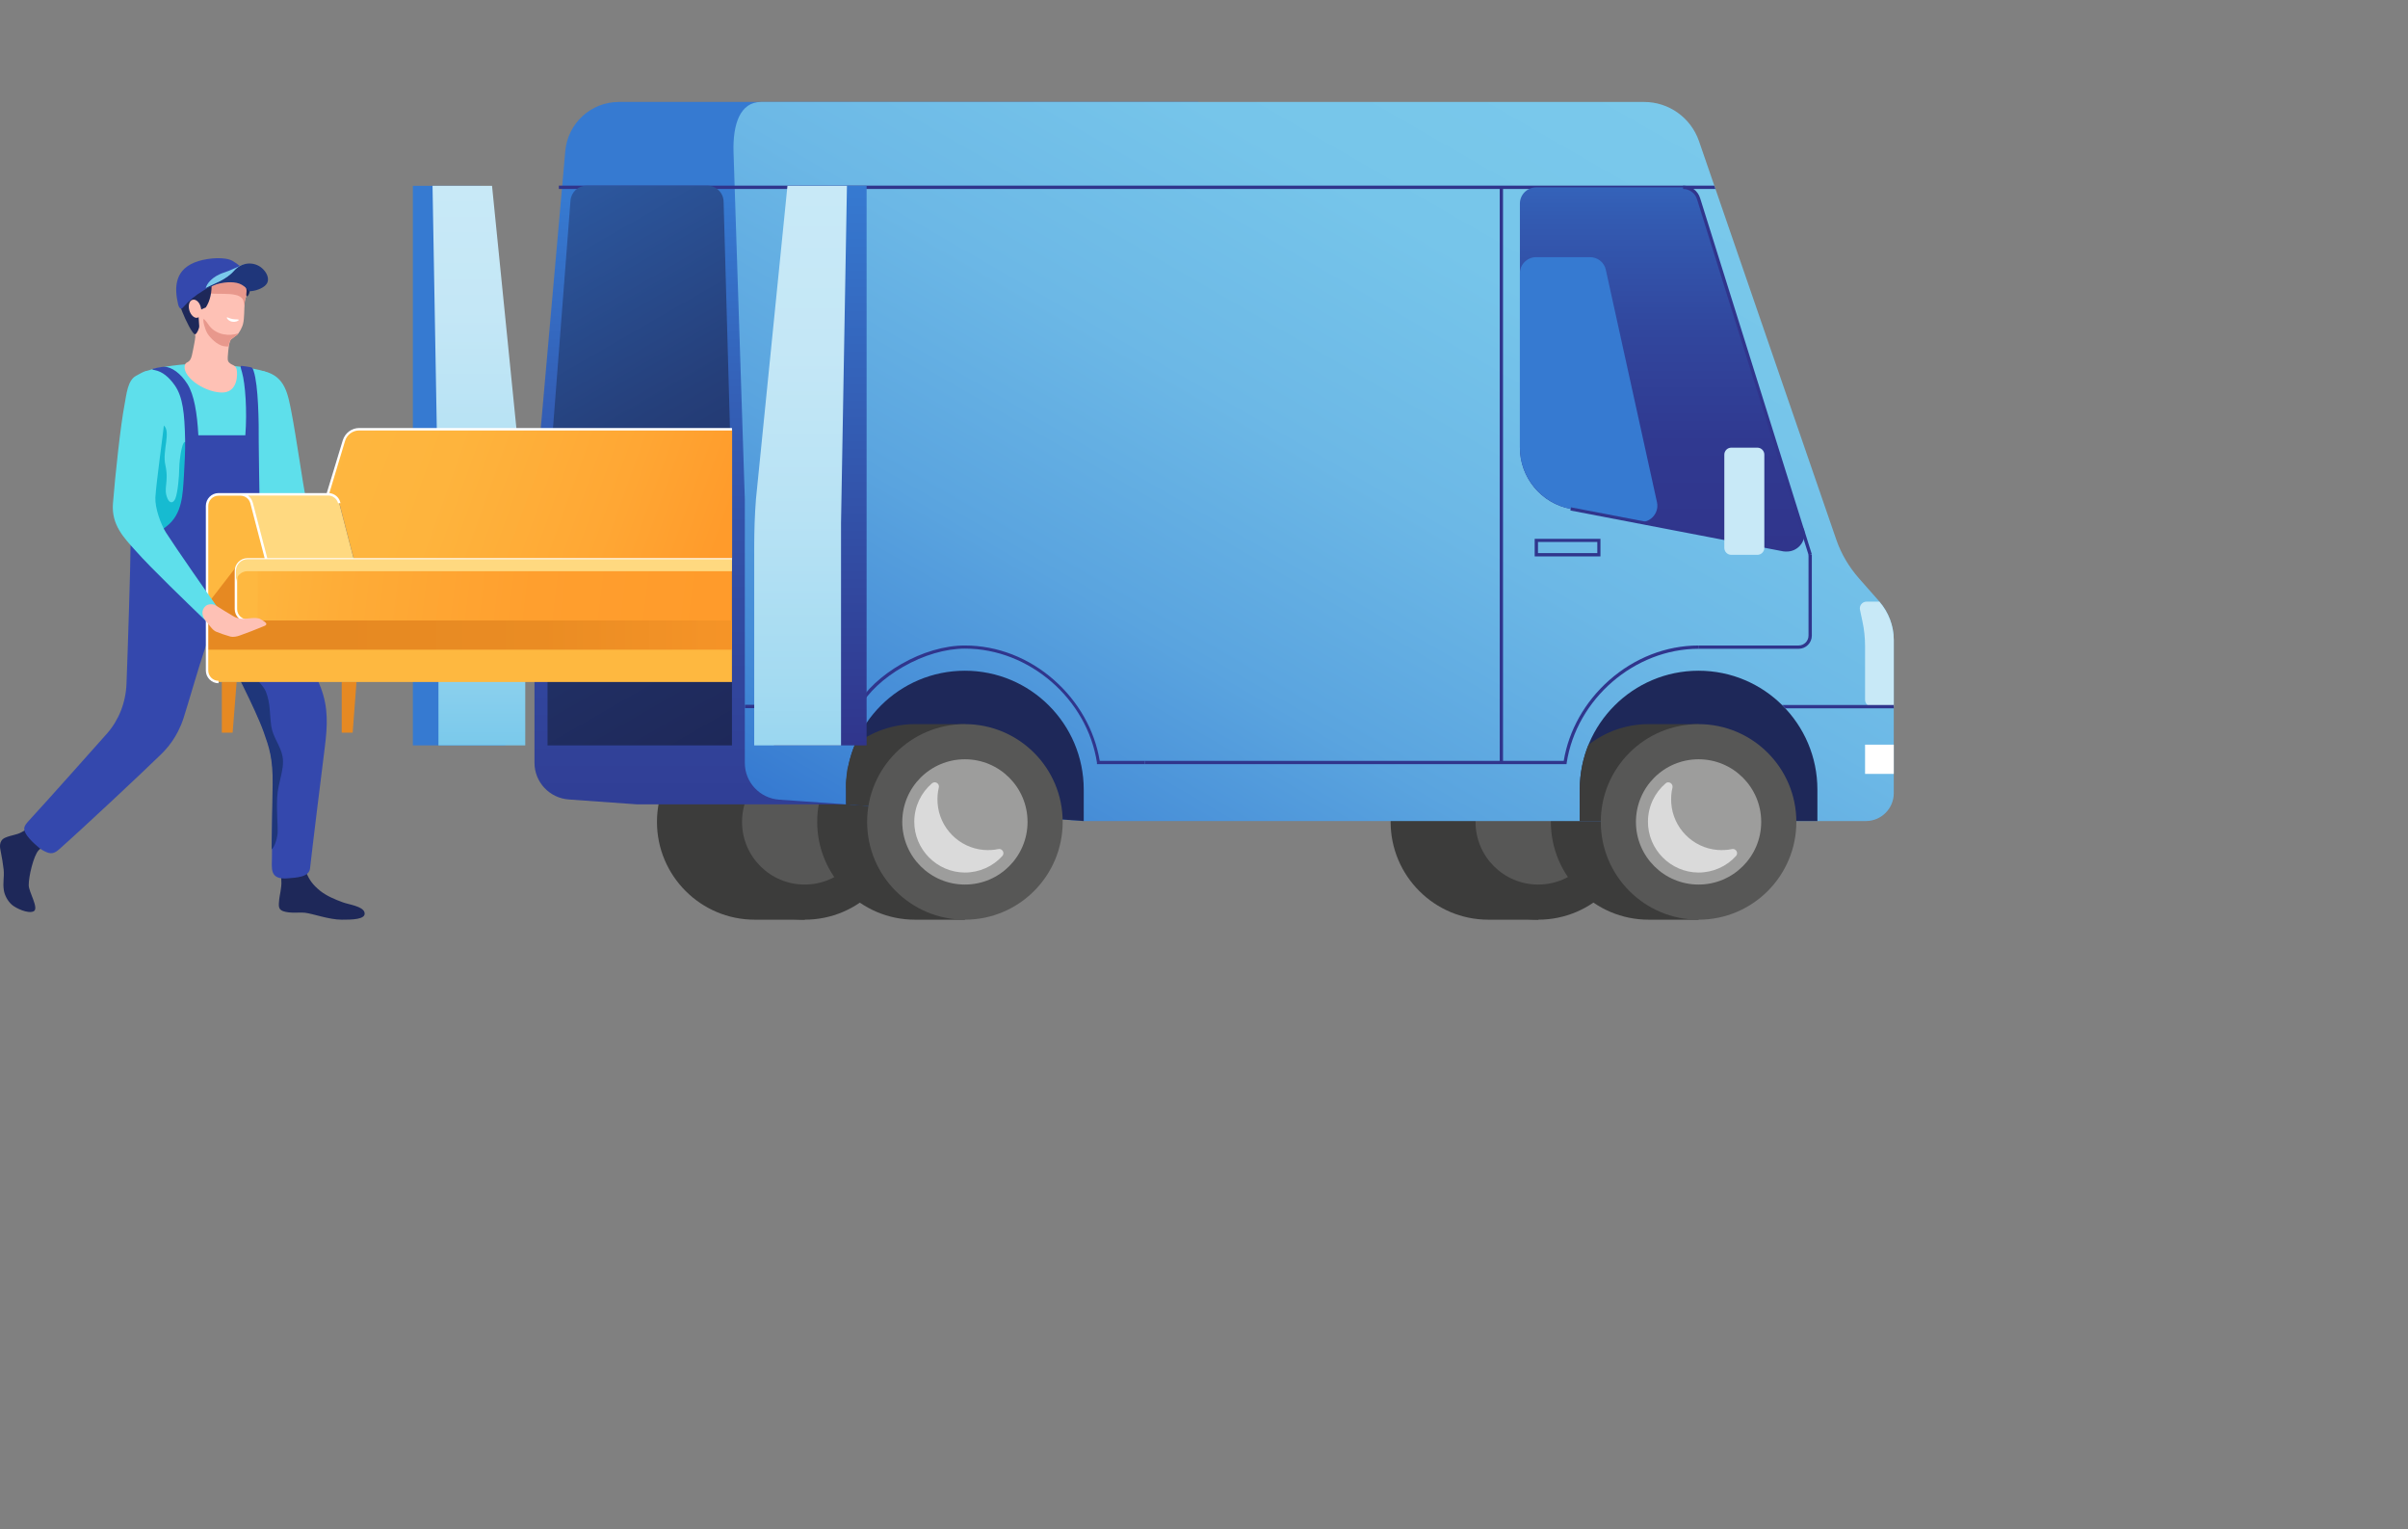 <svg width="945" height="600" viewBox="0 0 945 600" fill="none" xmlns="http://www.w3.org/2000/svg">
<rect x="0" y="0" width="945" height="600" fill="#808080" stroke="none"/>
<mask id="mask0_1494_403" style="mask-type:alpha" maskUnits="userSpaceOnUse" x="0" y="0" width="570" height="600">
<rect width="570" height="600" fill="#C4C4C4"/>
</mask>
<g mask="url(#mask0_1494_403)">
</g>
<g clip-path="url(#clip0_1494_403)">
<path d="M584.113 284.106C562.947 284.106 545.741 301.308 545.741 322.469C545.741 343.63 562.947 360.832 584.113 360.832H603.708V284.106H584.113Z" fill="#3C3C3B"/>
<path d="M603.64 360.832C582.448 360.832 565.268 343.657 565.268 322.469C565.268 301.282 582.448 284.106 603.64 284.106C624.832 284.106 642.011 301.282 642.011 322.469C642.011 343.657 624.832 360.832 603.64 360.832Z" fill="#3C3C3B"/>
<path d="M603.64 347.044C590.065 347.044 579.06 336.041 579.06 322.469C579.06 308.897 590.065 297.895 603.64 297.895C617.215 297.895 628.219 308.897 628.219 322.469C628.219 336.041 617.215 347.044 603.64 347.044Z" fill="#575756"/>
<path d="M646.995 284.106C625.83 284.106 608.624 301.308 608.624 322.469C608.624 343.63 625.83 360.832 646.995 360.832H666.591V284.106H646.995Z" fill="#3C3C3B"/>
<path d="M296.191 284.106C275.025 284.106 257.82 301.308 257.82 322.469C257.82 343.63 275.025 360.832 296.191 360.832H315.786V284.106H296.191Z" fill="#3C3C3B"/>
<path d="M315.786 360.832C294.594 360.832 277.415 343.657 277.415 322.469C277.415 301.282 294.594 284.106 315.786 284.106C336.978 284.106 354.158 301.282 354.158 322.469C354.158 343.657 336.978 360.832 315.786 360.832Z" fill="#3C3C3B"/>
<path d="M315.786 347.044C302.211 347.044 291.207 336.041 291.207 322.469C291.207 308.897 302.211 297.895 315.786 297.895C329.361 297.895 340.366 308.897 340.366 322.469C340.366 336.041 329.361 347.044 315.786 347.044Z" fill="#575756"/>
<path d="M359.074 284.106C337.908 284.106 320.702 301.308 320.702 322.469C320.702 343.63 337.908 360.832 359.074 360.832H378.669V284.106H359.074Z" fill="#3C3C3B"/>
<path d="M249.968 315.575L223.204 313.663C215.625 313.117 209.753 306.837 209.753 299.26V195.843L221.838 59.318C222.794 48.396 231.875 40 242.867 40H470.296V315.575H249.968Z" fill="url(#paint0_linear_1494_403)"/>
<path d="M298.717 40H645.22C654.915 40 663.518 46.144 666.727 55.291L720.597 211.611C722.509 217.209 725.581 222.397 729.473 226.834L737.53 235.981C741.148 240.145 743.197 245.538 743.197 251.067V311.206C743.197 317.213 738.281 322.128 732.273 322.128H425.302L305.75 313.732C298.171 313.185 292.299 306.905 292.299 299.328V195.843L287.861 59.455C287.588 48.806 290.387 40 298.717 40Z" fill="url(#paint1_linear_1494_403)"/>
<path d="M332.036 315.575V309.772C332.036 284.037 352.929 263.149 378.669 263.149C404.409 263.149 425.302 284.037 425.302 309.772V322.128L332.036 315.575Z" fill="#1E2859"/>
<path d="M332.036 309.772V315.575L378.669 318.851V284.106H359.074C350.129 284.106 341.936 287.178 335.45 292.229C335.313 292.57 335.177 292.912 335.04 293.253C334.767 293.935 334.562 294.618 334.289 295.301C334.084 295.983 333.88 296.666 333.675 297.349C333.675 297.417 333.675 297.417 333.607 297.485C333.538 297.826 333.402 298.168 333.333 298.509C333.265 298.782 333.197 299.123 333.129 299.396C333.129 299.533 333.06 299.669 333.06 299.738C332.992 299.943 332.992 300.147 332.924 300.284C332.855 300.489 332.855 300.693 332.787 300.83C332.719 301.035 332.719 301.24 332.651 301.376C332.582 301.581 332.582 301.786 332.514 301.99C332.514 302.127 332.446 302.332 332.446 302.468C332.446 302.673 332.378 302.878 332.378 303.083C332.378 303.287 332.309 303.492 332.309 303.629C332.241 304.038 332.241 304.448 332.173 304.857C332.173 305.062 332.104 305.199 332.104 305.404C332.104 305.54 332.104 305.677 332.036 305.813C332.036 305.881 332.036 306.018 332.036 306.086C332.036 306.427 331.968 306.769 331.968 307.11C331.968 307.315 331.968 307.52 331.968 307.724V307.793C331.968 308.134 331.968 308.475 331.968 308.817C332.036 309.294 332.036 309.499 332.036 309.772Z" fill="#3C3C3B"/>
<path d="M378.669 360.832C357.477 360.832 340.298 343.657 340.298 322.469C340.298 301.282 357.477 284.106 378.669 284.106C399.861 284.106 417.04 301.282 417.04 322.469C417.04 343.657 399.861 360.832 378.669 360.832Z" fill="#575756"/>
<path d="M378.669 347.044C365.094 347.044 354.089 336.041 354.089 322.469C354.089 308.897 365.094 297.895 378.669 297.895C392.244 297.895 403.249 308.897 403.249 322.469C403.249 336.041 392.244 347.044 378.669 347.044Z" fill="#9D9D9C"/>
<path d="M368.427 309.021C367.949 310.933 367.813 312.981 367.95 315.097C368.632 324.79 376.348 332.64 386.043 333.459C388.023 333.596 389.935 333.528 391.778 333.118C393.348 332.777 394.441 334.688 393.348 335.848C389.73 339.876 384.404 342.333 378.601 342.333C367.676 342.265 358.732 333.255 358.8 322.264C358.869 316.257 361.532 310.933 365.765 307.315C366.994 306.291 368.837 307.451 368.427 309.021Z" fill="#DADADA"/>
<path d="M619.958 322.128V309.772C619.958 284.037 640.85 263.149 666.591 263.149C692.331 263.149 713.223 284.037 713.223 309.772V322.128H619.958Z" fill="#1E2859"/>
<path d="M619.958 309.772V322.128H666.591V284.106H646.995C638.051 284.106 629.858 287.178 623.372 292.229C621.187 297.622 619.958 303.56 619.958 309.772Z" fill="#3C3C3B"/>
<path d="M666.591 360.832C645.399 360.832 628.219 343.657 628.219 322.469C628.219 301.282 645.399 284.106 666.591 284.106C687.782 284.106 704.962 301.282 704.962 322.469C704.962 343.657 687.782 360.832 666.591 360.832Z" fill="#575756"/>
<path d="M666.591 347.044C653.016 347.044 642.011 336.041 642.011 322.469C642.011 308.897 653.016 297.895 666.591 297.895C680.166 297.895 691.17 308.897 691.17 322.469C691.17 336.041 680.166 347.044 666.591 347.044Z" fill="#9D9D9C"/>
<path d="M656.349 309.021C655.871 310.933 655.735 312.981 655.871 315.097C656.554 324.79 664.269 332.64 673.964 333.459C675.944 333.596 677.856 333.528 679.7 333.118C681.27 332.777 682.362 334.688 681.27 335.848C677.651 339.876 672.326 342.333 666.522 342.333C655.598 342.265 646.654 333.255 646.722 322.264C646.79 316.257 649.453 310.933 653.686 307.315C654.847 306.291 656.69 307.451 656.349 309.021Z" fill="#DADADA"/>
<path d="M588.551 73.517H589.848V299.192H588.551V73.517Z" fill="#30358C"/>
<path d="M602.274 218.301H628.083V211.406H602.274V218.301ZM626.854 217.004H603.572V212.635H626.854V217.004Z" fill="#30358C"/>
<path d="M666.591 254.548H705.85C708.717 254.548 711.039 252.227 711.039 249.36V217.618H709.741V249.36C709.741 251.545 707.966 253.251 705.85 253.251H666.522V254.548H666.591Z" fill="#30358C"/>
<path d="M449.267 299.806H614.769L614.837 299.26C618.729 274.208 641.465 254.548 666.591 254.548V253.251C653.891 253.251 641.465 258.098 631.496 266.904C621.938 275.368 615.656 286.563 613.676 298.509H449.267V299.806Z" fill="#30358C"/>
<path d="M430.491 299.806H449.267V298.509H431.583C429.603 286.563 423.253 275.3 413.763 266.904C403.863 258.098 391.368 253.251 378.669 253.251C370.749 253.251 361.873 255.845 353.68 260.555C345.964 264.992 339.751 270.795 336.474 276.529H292.367V277.826H337.225L337.43 277.484C340.571 271.819 346.715 266.016 354.362 261.647C362.419 257.006 371.09 254.48 378.737 254.48C403.863 254.48 426.599 274.139 430.491 299.192V299.806Z" fill="#30358C"/>
<path d="M219.312 72.834V74.131H673.213L672.735 72.834H219.312Z" fill="#30358C"/>
<path d="M596.471 175.569V79.865C596.471 76.384 599.338 73.517 602.82 73.517H660.582C663.382 73.517 665.84 75.292 666.659 77.954L707.215 207.516C708.649 212.089 704.689 216.594 699.978 215.639L616.407 199.665C604.8 197.481 596.471 187.378 596.471 175.569Z" fill="url(#paint2_linear_1494_403)"/>
<path d="M602.82 100.89H623.986C626.99 100.89 629.585 102.938 630.199 105.873L650.273 197.071C651.228 201.508 647.337 205.536 642.83 204.717L616.407 199.665C604.869 197.481 596.471 187.31 596.471 175.569V107.238C596.471 103.757 599.338 100.89 602.82 100.89Z" fill="#367AD1"/>
<path d="M707.856 207.323L711.043 217.483L709.806 217.871L706.618 207.711L707.856 207.323Z" fill="#30358C"/>
<path d="M701.207 216.39C703.187 216.39 705.03 215.571 706.396 214.069C708.034 212.226 708.581 209.7 707.83 207.311L667.205 77.749C666.318 74.814 663.586 72.834 660.514 72.834V74.131C663.04 74.131 665.225 75.769 665.976 78.159L706.601 207.72C707.215 209.632 706.737 211.748 705.44 213.25C704.074 214.751 702.094 215.434 700.114 215.093L616.544 199.051L616.271 200.28L699.841 216.321C700.319 216.39 700.729 216.39 701.207 216.39Z" fill="#30358C"/>
<path d="M679.427 217.686H689.668C691.17 217.686 692.399 216.458 692.399 214.956V178.367C692.399 176.866 691.17 175.637 689.668 175.637H679.427C677.925 175.637 676.696 176.866 676.696 178.367V214.956C676.696 216.458 677.925 217.686 679.427 217.686Z" fill="#C8E9F7"/>
<path d="M188.587 72.902L197.736 195.843C198.214 202.054 198.419 208.335 198.419 214.615V292.434H162.028V205.195V72.902H188.587Z" fill="#367AD1"/>
<path d="M193.094 72.902L205.452 195.843C205.93 202.054 206.135 208.335 206.135 214.615V292.434H172.065V205.195L169.743 72.902H193.094Z" fill="url(#paint3_linear_1494_403)"/>
<path d="M214.874 195.843V292.434H287.247V195.843L283.97 79.046C283.901 75.633 281.034 72.834 277.62 72.834H230.236C226.89 72.834 224.159 75.36 223.886 78.705L214.874 195.843Z" fill="url(#paint4_linear_1494_403)"/>
<path d="M313.533 72.902L304.384 195.843C303.906 202.054 303.701 208.335 303.701 214.615V292.434H340.093V205.195V72.902H313.533Z" fill="url(#paint5_linear_1494_403)"/>
<path d="M309.027 72.902L296.669 195.843C296.191 202.054 295.986 208.335 295.986 214.615V292.434H330.056V205.195L332.377 72.902H309.027Z" fill="url(#paint6_linear_1494_403)"/>
<path d="M731.931 292.161H743.197V303.629H731.931V292.161Z" fill="white"/>
<path d="M729.951 239.326L730.907 243.831C731.59 246.971 731.931 250.248 731.931 253.456V274.549C731.931 276.051 733.16 277.28 734.662 277.28H743.197V251.067C743.197 245.538 741.148 240.213 737.53 236.049H732.614C730.839 235.981 729.541 237.619 729.951 239.326Z" fill="#C8E9F7"/>
<path d="M699.432 276.597H743.197V277.894H700.661C700.251 277.484 699.841 277.006 699.432 276.597Z" fill="#30358C"/>
<path d="M1.51 349.296C1.032 346.156 1.714 344.381 1.441 341.241C1.237 339.262 0.69 335.985 0.212 333.664C0.008 332.708 -0.607 329.841 1.988 328.681C4.514 327.589 6.494 327.589 8.337 326.565C10.386 325.473 13.458 323.766 14.414 323.152C17.35 321.24 19.671 322.128 21.447 324.039C22.539 325.2 22.198 327.589 20.627 328.954C18.852 330.592 16.94 331.753 15.165 333.596C13.185 335.644 11.205 343.972 11.273 347.316C11.273 349.979 15.438 356.464 13.185 357.556C10.932 358.58 6.221 356.327 4.65 354.962C2.944 353.46 1.783 351.139 1.51 349.296Z" fill="#1E2859"/>
<path d="M110.411 345.678C109.933 339.125 111.23 337.145 115.804 338.374C118.058 338.989 119.628 341.173 120.174 342.402C121.471 345.269 122.7 347.112 125.636 349.501C128.231 351.549 131.371 352.846 134.512 354.006C136.834 354.894 142.364 355.508 143.047 357.965C143.798 360.832 137.926 360.832 134.103 360.832C129.118 360.832 122.769 358.443 119.628 358.102C117.921 357.897 115.395 358.238 113.347 357.965C109.591 357.488 109.182 356.532 109.523 353.528C109.591 351.617 110.615 348.272 110.411 345.678Z" fill="#1E2859"/>
<path d="M53.605 153.588C53.946 147.172 55.312 145.738 61.388 144.51C66.441 143.486 74.224 142.462 80.984 142.735C89.04 143.008 100.033 144.441 103.378 145.602C108.704 147.513 110.001 150.517 110.274 153.452C110.752 158.025 107.407 205.058 105.29 212.703C103.651 218.779 99.487 221.236 93 221.509C88.426 221.714 70.401 221.509 63.573 221.1C56.336 220.69 54.766 216.594 54.629 210.383C54.492 200.416 53.4 157.548 53.605 153.588Z" fill="#5EDFEB"/>
<path d="M149.328 237.346C141.203 232.499 129.733 224.171 121.54 218.642C115.395 214.478 110.342 208.881 108.021 201.986C105.29 193.931 96.277 169.63 94.707 161.575C94.093 158.435 94.297 154.339 95.322 151.267C96.482 147.922 100.374 144.851 103.72 145.67C111.981 147.718 113.005 154.68 114.439 162.053C116.214 171.2 118.877 189.904 120.106 196.184C120.925 200.484 124.202 206.218 127.411 209.085C133.01 214.069 150.557 228.745 152.332 230.315C154.995 232.704 155.473 234.479 154.449 236.663C153.698 238.097 151.581 238.711 149.328 237.346Z" fill="#5EDFEB"/>
<path d="M64.256 166.9C67.192 169.357 63.641 176.866 64.87 182.327C66.441 189.358 63.914 191.474 65.758 195.638C66.577 197.549 68.011 197.549 68.83 195.57C69.786 193.18 70.332 186.627 70.332 183.965C70.401 179.46 71.766 171.2 73.132 173.931C73.61 174.818 73.678 180.211 73.678 181.985C73.678 187.173 73.337 198.164 69.376 203.693C67.601 206.15 63.437 210.656 57.838 211.338C56.336 211.543 55.38 211.338 54.697 210.997C54.697 210.792 54.697 210.656 54.697 210.451C54.56 203.283 53.946 179.255 53.741 164.715C57.019 163.896 62.139 165.125 64.256 166.9Z" fill="#16BBD1"/>
<path d="M12.434 320.762C17.282 315.575 39.335 290.795 41.998 287.792C46.572 282.604 49.372 275.709 49.645 268.201C50.123 256.323 51.283 219.12 51.215 214.888C51.215 213.591 51.42 210.587 51.83 209.973C52.922 208.266 53.673 210.041 56.199 210.246C60.569 210.587 63.095 208.266 65.28 206.56C71.63 201.713 71.698 193.931 72.176 186.695C72.449 182.668 72.722 176.251 72.654 172.77C72.449 161.985 71.698 155.773 68.694 151.336C66.372 147.991 63.71 145.738 60.637 145.192C59.681 145.056 59.613 144.851 60.159 144.646C60.637 144.509 63.368 143.895 64.392 143.895C67.397 143.895 70.947 146.557 73.541 150.653C76.204 154.885 77.365 162.053 77.843 170.79C83.237 170.79 91.157 170.79 96.278 170.79C97.029 161.302 96.278 150.585 94.98 146.079C94.502 144.305 94.093 143.485 94.844 143.554C95.526 143.622 97.575 143.895 98.121 144.032C99.009 144.168 99.145 144.305 99.555 145.602C101.398 151.131 101.603 165.602 101.535 173.384C101.535 177.617 101.808 192.498 101.876 197.344C101.944 200.757 101.808 203.966 103.242 207.174C104.129 209.222 106.041 210.314 107.407 211.133C108.704 211.884 108.977 212.976 109.113 214.478C109.455 220.28 109.523 228.131 110.479 231.407C111.64 235.571 112.596 238.78 114.576 243.763C118.263 253.115 122.427 260.897 125.91 269.839C128.914 277.757 128.504 284.788 127.48 293.048C126.251 302.81 122.496 333.118 121.676 340.695C121.335 344.108 116.419 344.313 113.142 344.586C105.563 345.337 106.724 340.559 106.724 336.19C106.656 331.616 107.065 312.776 107.133 307.656C107.27 297.28 105.768 293.116 103.583 286.973C100.442 278.099 90.338 258.78 88.562 255.231C87.948 253.865 86.446 250.384 83.988 250.589C81.188 250.794 81.12 252.705 79.959 255.913C78.526 259.941 73.746 276.392 72.039 281.716C69.513 289.43 65.417 293.799 63.027 296.12C56.336 302.673 32.371 325.131 23.085 333.323C20.695 335.439 19.193 334.961 16.531 333.459C15.097 332.64 11.342 329.227 10.181 327.179C8.679 324.585 9.771 323.698 12.434 320.762Z" fill="#3448AD"/>
<path d="M81.12 252.159C82.008 249.975 82.486 248.951 83.442 246.835C83.783 246.084 84.739 245.333 85.831 245.196C87.129 244.992 94.707 244.514 96.346 244.514C99.623 250.521 97.097 257.688 98.736 262.876C99.76 266.221 103.242 268.61 104.334 271.341C106.178 275.983 105.768 279.942 106.451 284.857C107.065 289.225 110.138 292.639 110.889 296.803C111.776 301.99 109.045 306.769 108.772 312.981C108.499 318.442 109.045 323.63 108.977 326.155C108.977 328.271 107.953 332.162 106.587 333.255C106.656 326.224 106.929 312.093 106.997 307.793C107.134 297.417 105.631 293.253 103.447 287.109C100.306 278.235 90.201 258.917 88.426 255.367C87.811 254.002 86.309 250.521 83.851 250.726C81.939 250.862 81.325 251.749 80.711 253.319C80.915 252.842 81.052 252.432 81.12 252.159Z" fill="#1F367A"/>
<path d="M138.404 287.45L139.906 267.518H134.103V287.45H138.404Z" fill="#E68922"/>
<path d="M91.293 287.45L92.864 267.518H87.06V287.45H91.293Z" fill="#E68922"/>
<path d="M94.366 193.931H128.709C130.757 193.931 132.532 195.296 133.079 197.276L138.814 219.393H104.471L98.735 197.276C98.257 195.296 96.414 193.931 94.366 193.931Z" fill="#FFD980"/>
<path d="M97.097 112.221C96.004 107.853 90.611 105.395 85.558 105.054C80.301 104.713 75.59 107.511 73.746 111.266C72.039 114.815 71.493 120.754 75.999 129.696C77.092 131.813 76.546 132.7 76.204 135.021C76.136 135.567 75.521 138.434 75.317 139.39C74.566 142.598 73.132 141.779 72.654 142.939C70.947 147.308 79.618 153.725 86.787 153.998C93.478 154.271 93.273 146.626 92.864 144.851C92.522 143.485 91.293 143.212 90.611 142.803C89.45 142.052 89.313 141.438 89.382 140.072C89.382 139.799 89.45 139.526 89.45 139.185C89.586 137.683 89.791 133.929 90.747 133.11C91.566 132.427 91.976 132.154 92.932 131.471C93.751 130.857 95.049 128.536 95.39 127.034C95.936 124.918 95.799 121.164 96.004 118.979C96.141 116.317 97.711 114.884 97.097 112.221Z" fill="#FEC1B5"/>
<path d="M93.546 130.789C93.342 131.062 93.137 131.335 92.864 131.54C91.976 132.222 91.566 132.495 90.679 133.178C90.201 133.588 89.859 134.68 89.723 135.908C89.382 135.977 88.835 135.977 87.948 135.84C85.148 135.431 82.349 132.359 81.461 130.925C80.506 129.424 79.481 125.806 79.891 125.191C80.096 124.85 82.008 127.58 82.281 127.99C85.148 131.54 90.133 131.949 93.546 130.789Z" fill="#E8988C"/>
<path d="M95.936 119.048C95.936 119.389 95.868 119.73 95.868 120.072C95.595 119.184 95.799 118.092 95.117 117.204C94.434 116.317 93.41 115.908 92.386 115.703C89.859 115.088 86.309 115.361 83.715 115.225C81.598 115.157 78.662 114.679 80.506 112.358C83.442 108.535 90.884 107.58 95.117 109.627C95.595 109.832 96.004 110.105 96.346 110.447C96.687 110.993 96.892 111.607 97.097 112.221C97.711 114.884 96.141 116.317 95.936 119.048Z" fill="#E8988C"/>
<path d="M96.209 107.102C94.229 104.576 90.542 102.255 86.172 101.982C79.959 101.573 73.2 104.03 72.244 107.921C71.903 109.423 72.039 110.856 71.083 111.812C68.421 114.542 70.674 120.276 71.561 122.393C72.722 125.328 75.658 131.54 76.682 131.13C77.296 130.857 78.252 128.809 78.184 127.922C78.048 126.01 77.979 123.963 77.638 122.051C77.433 120.686 77.433 120.618 78.048 119.526C78.252 120.003 78.799 121.505 78.799 121.505L80.779 120.618C82.417 118.16 83.305 114.406 82.963 110.788C83.305 110.31 84.056 109.832 84.534 109.628C87.743 108.262 93.273 109.628 95.458 111.539C96.687 112.631 96.755 113.314 96.755 114.269C96.755 114.884 96.414 116.385 96.96 116.249C97.506 116.112 98.189 114.611 98.257 112.495C98.462 110.583 97.097 108.194 96.209 107.102Z" fill="#1E2859"/>
<path d="M78.799 120.549C79.345 122.529 78.73 124.372 77.501 124.645C76.272 124.986 74.839 123.621 74.293 121.71C73.746 119.73 74.361 117.887 75.59 117.614C76.887 117.273 78.321 118.57 78.799 120.549Z" fill="#FEC1B5"/>
<path d="M78.048 102.392C81.871 101.231 88.426 100.617 91.43 102.46C95.595 104.986 97.165 107.443 98.053 110.583C98.257 111.402 97.779 111.948 97.302 111.675C94.297 110.31 90.815 110.105 87.197 110.788C84.534 111.266 82.349 112.426 80.028 113.86C76.409 116.044 74.224 117.887 71.698 120.754C70.81 121.778 70.128 120.345 69.923 119.525C68.352 112.836 68.352 105.259 78.048 102.392Z" fill="#3448AD"/>
<path d="M80.779 112.972C81.052 111.607 82.963 108.467 88.221 106.829C90.269 106.214 93.615 104.439 95.731 103.757C96.755 103.415 96.96 103.62 96.824 103.62C96.482 103.689 95.731 103.689 94.502 104.371C92.454 105.463 91.43 107.17 90.201 108.057C88.767 109.081 87.538 109.9 86.036 110.651C84.534 111.402 82.008 112.426 81.257 112.904C80.847 113.109 80.71 113.177 80.779 112.972Z" fill="#7AC9EB"/>
<path d="M80.915 112.972C83.919 111.266 88.562 110.037 91.908 106.214C95.117 102.596 99.828 102.733 102.627 105.054C103.924 106.078 105.836 108.535 104.949 110.788C104.198 112.836 100.715 113.996 98.804 114.201C97.848 114.338 97.643 114.201 97.302 113.723C96.687 113.041 95.663 111.948 93.888 111.266C91.293 110.31 87.265 110.788 84.739 111.607C83.988 111.88 82.076 112.699 81.257 113.177C80.779 113.45 80.506 113.245 80.915 112.972Z" fill="#1F367A"/>
<path d="M93.683 125.532C93.615 125.874 92.522 126.42 91.157 126.215C89.791 126.01 88.904 124.918 89.04 124.577C89.177 124.304 89.996 124.986 91.362 125.191C92.727 125.396 93.751 125.191 93.683 125.532Z" fill="white"/>
<path d="M134.99 172.906C135.81 170.244 138.268 168.401 141.067 168.401H287.315V219.393H138.882L133.147 197.276C132.601 195.296 130.825 193.931 128.777 193.931H128.641L134.99 172.906Z" fill="url(#paint7_linear_1494_403)"/>
<path d="M97.165 219.393H287.247V243.49H97.097C94.57 243.49 92.59 241.442 92.59 238.984V223.967C92.659 221.441 94.639 219.393 97.165 219.393Z" fill="url(#paint8_linear_1494_403)"/>
<path d="M85.763 193.931H94.366C96.414 193.931 98.189 195.296 98.735 197.276L104.471 219.393H101.125V243.49H287.247V267.586H101.125H85.695C83.168 267.586 81.188 265.538 81.188 263.081V198.505C81.257 195.911 83.237 193.931 85.763 193.931Z" fill="#FEB840"/>
<path d="M93.41 221.441C92.932 222.124 92.659 223.011 92.659 223.898V238.916C92.659 241.442 94.707 243.421 97.165 243.421H287.247V254.889H81.188V237.278L93.41 221.441Z" fill="url(#paint9_linear_1494_403)"/>
<path d="M85.763 193.453H94.366H128.231L134.512 172.77C135.4 169.903 137.994 167.923 140.998 167.923H287.247V168.879H140.998C138.404 168.879 136.151 170.517 135.4 173.043L129.255 193.453C131.303 193.658 133.078 195.092 133.556 197.14L133.625 197.413H132.669C132.191 195.638 130.62 194.409 128.777 194.409H128.64H97.302C98.189 195.092 98.872 196.047 99.213 197.208L104.88 218.983H108.158H138.267H139.223H149.055H287.247V219.939H97.097C94.844 219.939 93.068 221.782 93.068 223.967V238.984C93.068 241.237 94.912 243.012 97.097 243.012V243.967C94.366 243.967 92.113 241.715 92.113 238.984V223.967C92.113 221.236 94.366 218.983 97.097 218.983H103.856L98.257 197.481C97.779 195.706 96.209 194.477 94.366 194.477H85.763C83.51 194.477 81.734 196.32 81.734 198.505V263.081C81.734 265.334 83.578 267.108 85.763 267.108V268.064C83.032 268.064 80.779 265.811 80.779 263.081V198.505C80.779 195.706 83.032 193.453 85.763 193.453Z" fill="white"/>
<path d="M97.165 219.393H287.247V224.103H97.097C94.57 224.103 92.59 226.151 92.59 228.608V224.103V223.898C92.659 221.441 94.639 219.393 97.165 219.393Z" fill="#FFD980"/>
<path d="M80.233 243.08C73.883 236.937 59.203 222.875 53.195 216.048C48.621 210.997 43.705 205.945 44.319 197.617C45.207 186.491 47.323 166.763 48.894 158.64C49.645 154.749 50.054 149.22 53.4 147.445C56.268 145.875 57.974 144.714 60.023 145.943C66.782 149.902 65.485 156.797 64.734 163.418C63.778 172.087 61.32 189.289 60.979 195.16C60.774 199.188 63.027 205.604 65.144 208.949C68.694 214.547 82.964 235.025 84.261 236.732C86.377 239.599 86.446 241.237 85.148 243.217C84.466 244.241 81.939 244.787 80.233 243.08Z" fill="#5EDFEB"/>
<path d="M80.71 237.756C81.666 236.937 83.578 236.8 84.807 237.619C86.309 238.643 89.586 240.554 91.498 241.715C93.273 242.807 95.117 242.944 97.165 242.671C99.828 242.329 101.466 242.398 102.286 242.944C103.173 243.558 105.836 244.718 103.72 245.606C101.535 246.562 96.004 248.678 94.024 249.36C93.069 249.702 91.566 250.043 90.474 249.77C88.289 249.156 86.172 248.405 84.875 247.859C83.373 247.312 82.008 244.992 80.71 243.558C79.345 241.988 78.73 239.462 80.71 237.756Z" fill="#FEC1B5"/>
</g>
<defs>
<linearGradient id="paint0_linear_1494_403" x1="340.064" y1="434.944" x2="340.064" y2="77.973" gradientUnits="userSpaceOnUse">
<stop stop-color="#30358C"/>
<stop offset="0.236" stop-color="#303990"/>
<stop offset="0.48" stop-color="#31469D"/>
<stop offset="0.729" stop-color="#335AB1"/>
<stop offset="0.979" stop-color="#3677CE"/>
<stop offset="1" stop-color="#367AD1"/>
</linearGradient>
<linearGradient id="paint1_linear_1494_403" x1="610.884" y1="16.663" x2="405.277" y2="372.859" gradientUnits="userSpaceOnUse">
<stop stop-color="#7AC9EB"/>
<stop offset="0.22" stop-color="#76C5EA"/>
<stop offset="0.448" stop-color="#6CB8E6"/>
<stop offset="0.68" stop-color="#5AA4DF"/>
<stop offset="0.913" stop-color="#4187D5"/>
<stop offset="1" stop-color="#367AD1"/>
</linearGradient>
<linearGradient id="paint2_linear_1494_403" x1="652.003" y1="215.259" x2="652.003" y2="38.715" gradientUnits="userSpaceOnUse">
<stop stop-color="#30358C"/>
<stop offset="0.236" stop-color="#303990"/>
<stop offset="0.48" stop-color="#31469D"/>
<stop offset="0.729" stop-color="#335AB1"/>
<stop offset="0.979" stop-color="#3677CE"/>
<stop offset="1" stop-color="#367AD1"/>
</linearGradient>
<linearGradient id="paint3_linear_1494_403" x1="187.956" y1="72.912" x2="187.956" y2="292.434" gradientUnits="userSpaceOnUse">
<stop stop-color="#C8E9F7"/>
<stop offset="0.222" stop-color="#C4E7F6"/>
<stop offset="0.451" stop-color="#B7E2F4"/>
<stop offset="0.684" stop-color="#A3DAF1"/>
<stop offset="0.919" stop-color="#86CEED"/>
<stop offset="1" stop-color="#7AC9EB"/>
</linearGradient>
<linearGradient id="paint4_linear_1494_403" x1="305.405" y1="281.972" x2="140.421" y2="-3.847" gradientUnits="userSpaceOnUse">
<stop stop-color="#1E2859"/>
<stop offset="0.148" stop-color="#202E62"/>
<stop offset="0.389" stop-color="#253F7A"/>
<stop offset="0.693" stop-color="#2D5AA2"/>
<stop offset="1" stop-color="#367AD1"/>
</linearGradient>
<linearGradient id="paint5_linear_1494_403" x1="321.887" y1="292.434" x2="321.887" y2="72.912" gradientUnits="userSpaceOnUse">
<stop stop-color="#30358C"/>
<stop offset="1" stop-color="#367AD1"/>
</linearGradient>
<linearGradient id="paint6_linear_1494_403" x1="314.168" y1="72.912" x2="314.168" y2="361.897" gradientUnits="userSpaceOnUse">
<stop stop-color="#C8E9F7"/>
<stop offset="0.222" stop-color="#C4E7F6"/>
<stop offset="0.451" stop-color="#B7E2F4"/>
<stop offset="0.684" stop-color="#A3DAF1"/>
<stop offset="0.919" stop-color="#86CEED"/>
<stop offset="1" stop-color="#7AC9EB"/>
</linearGradient>
<linearGradient id="paint7_linear_1494_403" x1="116.711" y1="159.388" x2="280.297" y2="218.033" gradientUnits="userSpaceOnUse">
<stop stop-color="#FEB840"/>
<stop offset="0.368" stop-color="#FEB43D"/>
<stop offset="0.75" stop-color="#FFA734"/>
<stop offset="1" stop-color="#FF9B2B"/>
</linearGradient>
<linearGradient id="paint8_linear_1494_403" x1="89.221" y1="218.771" x2="279.122" y2="242.165" gradientUnits="userSpaceOnUse">
<stop stop-color="#FEB840"/>
<stop offset="0.25" stop-color="#FEAC37"/>
<stop offset="0.631" stop-color="#FF9F2E"/>
<stop offset="1" stop-color="#FF9B2B"/>
</linearGradient>
<linearGradient id="paint9_linear_1494_403" x1="336.311" y1="238.185" x2="130.279" y2="238.185" gradientUnits="userSpaceOnUse">
<stop stop-color="#FF9B2B"/>
<stop offset="0.191" stop-color="#F79528"/>
<stop offset="0.602" stop-color="#EA8C23"/>
<stop offset="1" stop-color="#E68922"/>
</linearGradient>
<clipPath id="clip0_1494_403">
<rect width="1066" height="328" fill="white" transform="translate(0 40)"/>
</clipPath>
</defs>
</svg>
